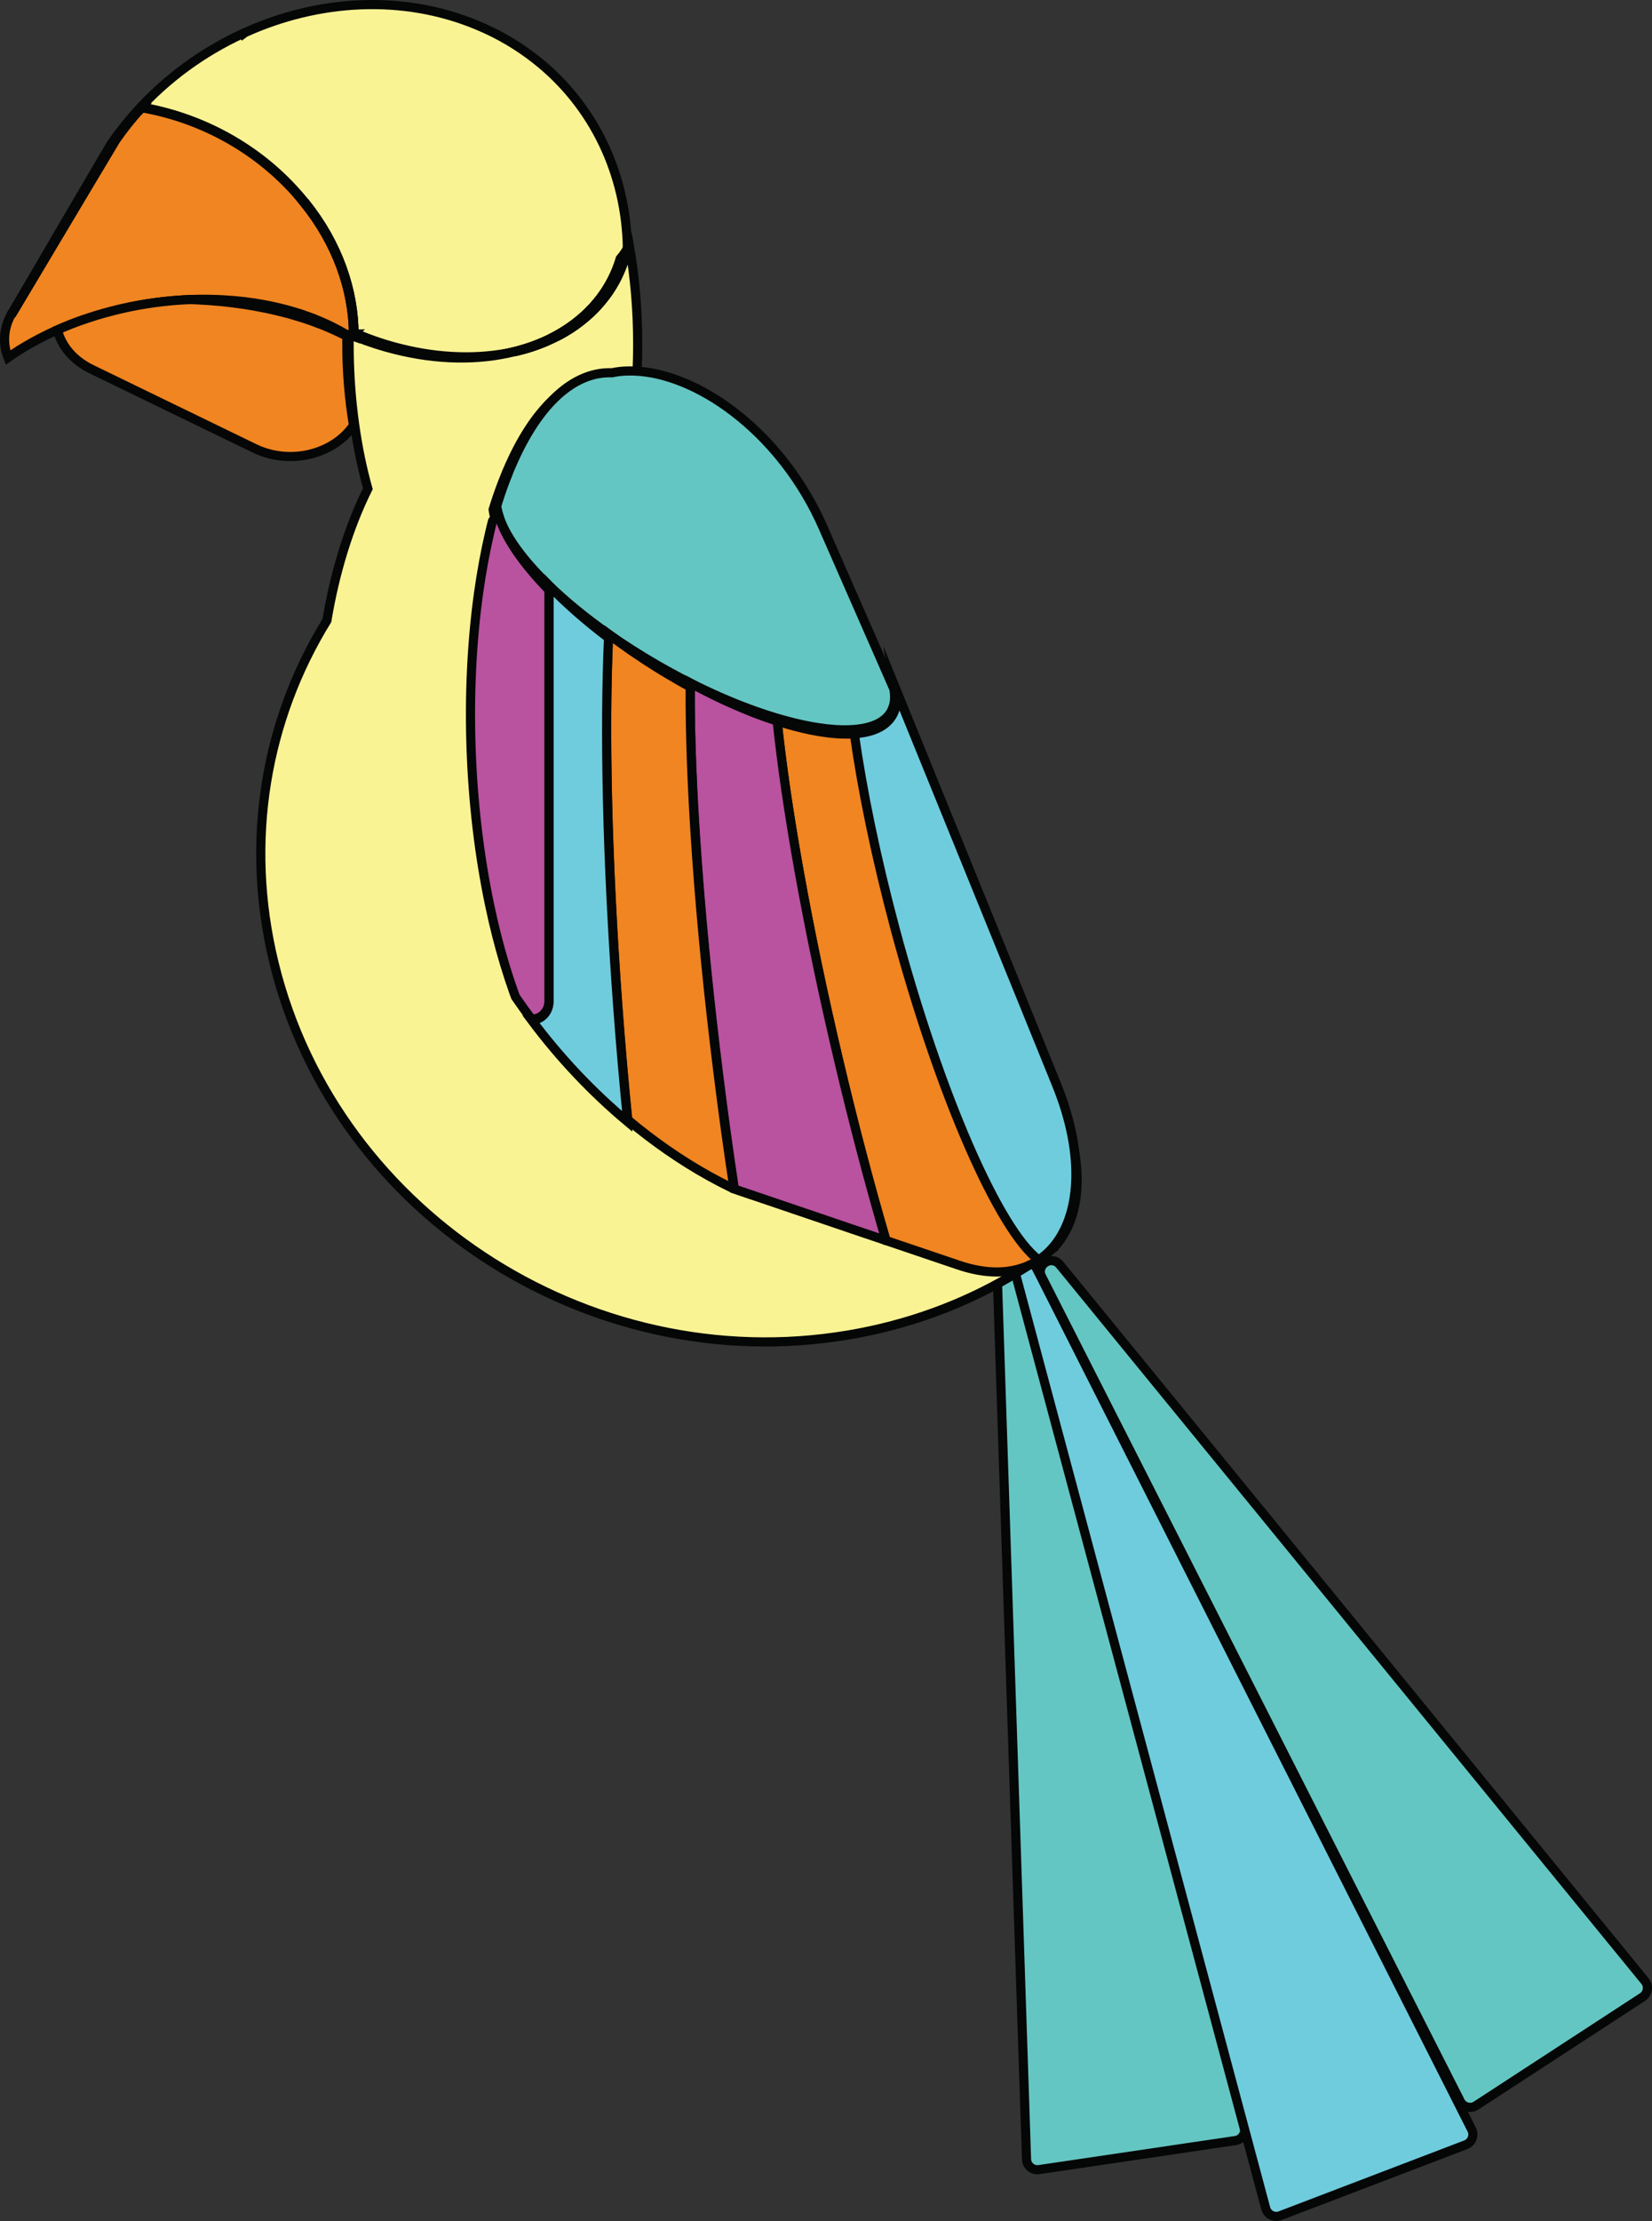 <?xml version="1.0" encoding="UTF-8"?>
<svg id="Layer_2" data-name="Layer 2" xmlns="http://www.w3.org/2000/svg" viewBox="0 0 361.29 485.43">
  <rect x="0" y="0" width="361.29" height="485.43" fill="#333333" stroke="none"/>
  <defs>
    <style>
      .cls-1 {
        fill: #b9529f;
      }

      .cls-1, .cls-2, .cls-3, .cls-4, .cls-5, .cls-6 {
        stroke: #050606;
        stroke-miterlimit: 10;
        stroke-width: 2px;
      }

      .cls-2 {
        fill: #f08521;
      }

      .cls-3 {
        fill: #64c6c2;
      }

      .cls-4 {
        fill: #faf394;
      }

      .cls-5 {
        fill: #6fccdd;
      }

      .cls-6 {
        fill: none;
      }
    </style>
  </defs>
  <g id="Layer_5" data-name="Layer 5">
    <g>
      <path class="cls-3" d="m222.86,279.96l49.28,184.92c.37,1.38-.55,2.77-1.96,2.97l-42.95,6.35c-1.41.21-2.69-.86-2.73-2.28l-6.34-191.27c-.09-2.84,3.96-3.44,4.69-.69Z"/>
      <path class="cls-3" d="m231.78,276.42l127.97,156.56c.9,1.1.64,2.73-.54,3.51l-36.4,23.72c-1.19.77-2.79.35-3.43-.92l-91.58-180.28c-1.29-2.55,2.17-4.8,3.97-2.59Z"/>
      <path class="cls-5" d="m226.62,277.06l95.24,188.39c.64,1.26.04,2.8-1.28,3.31l-40.61,15.51c-1.32.5-2.79-.24-3.16-1.61l-54.63-203.9c-.74-2.77,3.14-4.25,4.43-1.69Z"/>
    </g>
    <g>
      <g>
        <path class="cls-2" d="m76.47,73.14c.17-.01.34-.02.51-.02v.02c-.37.01-.74.03-1.12.05-.55-.34-1.1-.66-1.67-.96-.44-.24-.89-.48-1.35-.71-.14-.07-.29-.15-.44-.22-.46-.23-.92-.44-1.4-.65-.51-.24-1.04-.46-1.57-.68-.14-.06-.28-.11-.42-.17-.38-.16-.76-.31-1.15-.44-.26-.11-.53-.2-.8-.29-.17-.07-.34-.13-.51-.18-.45-.17-.9-.32-1.36-.46-.03-.01-.06-.02-.1-.03-.53-.17-1.07-.32-1.61-.48-.43-.12-.86-.23-1.3-.35-.29-.08-.59-.16-.89-.22-.37-.09-.74-.18-1.11-.26-.36-.09-.72-.16-1.08-.24-.4-.08-.79-.16-1.19-.23-.38-.08-.77-.15-1.16-.2-.77-.14-1.55-.26-2.34-.36-.67-.1-1.35-.18-2.03-.24-.19-.02-.38-.04-.57-.06-.32-.03-.64-.06-.96-.09h-.03c-.57-.05-1.14-.09-1.71-.12-.66-.05-1.32-.07-1.98-.09-.13-.01-.27-.01-.4-.01-.69-.03-1.38-.04-2.08-.04-1,0-2,.02-3.01.06-4.19.16-8.47.66-12.81,1.52-.66.14-1.31.27-1.95.42-.65.14-1.29.3-1.93.46-.63.16-1.27.32-1.89.5-.06.02-.13.03-.19.05-1.19.32-2.35.69-3.5,1.07-.43.14-.86.28-1.28.43-.26.09-.51.18-.77.27-1.21.44-2.39.9-3.55,1.39-.41.17-.82.35-1.22.53-.05.02-.09.04-.14.06-.37.17-.74.34-1.11.51-.31.14-.62.29-.93.44-1.23.6-2.42,1.22-3.58,1.87-.48.27-.95.53-1.41.82-.3.17-.59.34-.88.52-.35.22-.7.45-1.04.67-.58.37-1.15.75-1.71,1.14-1.11-2.86-1.05-6.14.6-9.24l2.44-4.08-2.08,3.57c-.08.14-.16.27-.23.41l17.58-29.47.71-1.18,4.5-7.53c1.73-2.51,3.62-4.86,5.65-7.08,12.2,2.09,24.11,8.16,33.07,17.83.91.98,1.76,1.97,2.57,2.98,7.13,8.86,10.68,18.98,10.74,28.7-.28,0-.56.02-.85.04,0,.01.02.03.02.05Z"/>
        <path class="cls-6" d="m77.3,73.11v.03c-.46.02-.93.04-1.4.07-.01-.01-.03-.02-.04-.02.38-.02.75-.04,1.12-.05v-.02c.11,0,.21,0,.32,0Z"/>
        <path class="cls-6" d="m30.92,23.54c-2.03,2.22-3.92,4.57-5.65,7.08l-4.5,7.53-.71,1.18L2.48,68.8c.07-.14.15-.27.23-.41l2.08-3.57.24-.42,14.9-24.97.71-1.18,4.5-7.54c1.76-2.53,3.68-4.93,5.74-7.18.01,0,.03,0,.04.01Z"/>
        <path class="cls-6" d="m77.3,73.05v.06c-.11,0-.21,0-.32,0-.17,0-.34.01-.51.02,0-.02-.01-.04-.02-.05.29-.02.57-.03.85-.04Z"/>
        <path class="cls-4" d="m137.21,54.32s-.03.12-.04.17c-.46.73-.95,1.42-1.5,2.07-1.84,6.15-5.82,11.57-11.95,15.53-3.09,2-6.52,3.5-10.2,4.5-.15.06-.31.1-.47.13-.14.04-.28.08-.42.11-.04.01-.07.02-.11.03-7.73,1.74-16.35,1.46-24.87-.67-3.17-.78-6.32-1.83-9.41-3.12-.1,0-.2.01-.3.01-.15.01-.3.01-.45.02-.06,0-.13,0-.19.01v-.06s.09-.01.13-.01c-.04-9.68-3.54-19.77-10.59-28.61-.86-1.07-1.76-2.12-2.72-3.15-8.97-9.69-20.9-15.75-33.11-17.85-.03.04-.06.07-.09.11-.01-.01-.03-.01-.04-.01-2.06,2.25-3.98,4.65-5.74,7.18l-4.5,7.54-.71,1.18-14.9,24.97,7.78-13.38,6.41-10.92.21-.36,4.83-8.22c1.71-2.48,3.57-4.83,5.56-7.05,6.58-7.33,14.58-13.13,23.3-17.14l.06.1c.12-.09.25-.19.38-.3C69.59-.12,87.97-1.27,104.24,5.46c4.81,1.98,9.14,4.55,12.97,7.58,12.67,9.98,19.77,25.05,20,41.28Z"/>
        <path class="cls-6" d="m30.92,23.54c-2.03,2.22-3.92,4.57-5.65,7.08l-4.5,7.53-.71,1.18L2.48,68.8c.07-.14.15-.27.23-.41l2.08-3.57.24-.42,14.9-24.97.71-1.18,4.5-7.54c1.76-2.53,3.68-4.93,5.74-7.18.01,0,.03,0,.04.01Z"/>
        <path class="cls-6" d="m77.3,73.05v.06c-.11,0-.21,0-.32,0-.17,0-.34.01-.51.02,0-.02-.01-.04-.02-.05.29-.02.57-.03.85-.04Z"/>
        <path class="cls-6" d="m137.17,54.49c-.09.41-.2.82-.3,1.22-.25.87-.53,1.73-.85,2.57-.13.34-.27.68-.42,1.01-.06.15-.12.29-.19.44,0,.01-.01.03-.02.04-.13.3-.27.59-.42.89-.17.35-.36.69-.55,1.03-.08.15-.16.29-.25.43-.22.4-.46.79-.72,1.18-.12.2-.26.4-.39.59-.11.16-.23.32-.34.47-.13.18-.26.36-.4.54,0,.01-.01.02-.03.03-.15.2-.29.39-.46.58-.08.12-.18.25-.29.36-.14.18-.29.36-.45.53-.28.33-.57.65-.88.96-.29.31-.59.61-.91.91-.38.37-.78.73-1.2,1.08-.31.27-.63.53-.95.78-.38.3-.77.6-1.17.88-.4.29-.81.57-1.23.84-.97.62-1.97,1.2-3,1.72-.35.18-.7.35-1.05.51-.28.13-.57.27-.86.39-2.28,1.01-4.7,1.8-7.21,2.37-.04.01-.07.02-.11.02.04-.01.07-.02.11-.03.07-.02.14-.03.21-.05.07-.01.14-.03.21-.06.16-.03.32-.07.47-.13,3.68-1,7.11-2.5,10.2-4.5,6.13-3.96,10.11-9.38,11.95-15.53.55-.65,1.04-1.34,1.5-2.07Z"/>
      </g>
      <path class="cls-4" d="m230.36,272.8c-.31.23-.61.46-.93.67h-.01c-1.11.83-2.25,1.63-3.4,2.39-.05.03-.1.07-.15.1-.99.66-1.99,1.3-3.01,1.91,0,0-.01.01-.02.01-10.28,6.34-21.96,10.96-34.73,13.43-57.08,11.05-114.45-25.06-128.13-80.64-6.63-26.97-1.77-53.55,11.51-75.05,1.81-10.83,4.9-20.63,8.96-28.8-1.22-4.34-2.18-8.98-2.87-13.87-.8-5.64-1.23-11.6-1.23-17.77,0-.61,0-1.22.01-1.83.25-.02.5-.03.75-.04.29.12.59.24.89.37,2.81,1.13,5.67,2.04,8.54,2.75,8.93,2.23,17.97,2.44,25.98.43.04,0,.07-.01.11-.02,2.51-.57,4.93-1.36,7.21-2.37.29-.12.58-.26.86-.39.35-.16.7-.33,1.05-.51,1.03-.52,2.03-1.1,3-1.72.42-.27.83-.55,1.23-.84.4-.28.79-.58,1.17-.88.32-.25.64-.51.95-.78.42-.35.82-.71,1.2-1.08.32-.3.62-.6.91-.91.31-.31.6-.63.88-.96.16-.17.31-.35.45-.53.11-.11.21-.24.29-.36.17-.19.31-.38.46-.58.02-.01.03-.02.03-.03.14-.17.28-.36.4-.54.11-.15.23-.31.34-.47.13-.19.27-.39.39-.59.26-.39.5-.78.72-1.18.09-.14.17-.28.25-.43.19-.34.38-.68.55-1.03.15-.3.29-.59.42-.89.01-.01.02-.03.02-.04.07-.15.13-.29.19-.44.15-.33.29-.67.42-1.01.32-.84.6-1.7.85-2.57.1-.4.21-.81.3-1.22.16-.26.32-.52.47-.79,1.18,6.73,1.82,13.95,1.82,21.48,0,2.29-.06,4.55-.18,6.77-.91-.09-1.8-.12-2.67-.1-.03-.01-.05-.01-.08,0-1.2.02-2.36.16-3.47.39-7.55-.26-14.95,5.52-20.8,17.68-.52,1.09-1.03,2.23-1.52,3.39-.3.72-.59,1.45-.87,2.19-.73,1.89-1.4,3.85-2.02,5.88.08.63.22,1.28.43,1.95,1.3,4.4,5.19,9.79,11,15.4,3.65,3.52,8.05,7.13,13.04,10.64,3.31,2.33,6.88,4.61,10.66,6.79.74.43,1.48.85,2.22,1.25.69.39,1.38.76,2.06,1.12.48.26.95.51,1.42.75.5.26,1,.52,1.5.77.53.27,1.07.54,1.6.8,1.18.57,2.35,1.12,3.5,1.64.39.18.77.35,1.15.52.65.29,1.29.56,1.94.83.49.21.98.41,1.47.61,1,.41,1.99.79,2.96,1.15.5.19.99.37,1.47.54.15.05.29.1.44.15.58.21,1.15.4,1.72.59.1.03.2.07.31.1.6.2,1.21.39,1.8.57.06.02.13.04.19.06.13.04.27.08.4.12.98.29,1.94.55,2.87.79.33.09.66.17.98.25,2.41.59,4.68,1.01,6.79,1.25.19.03.39.05.58.07,2.04.22,3.91.26,5.58.13.63-.05,1.24-.12,1.81-.22,3.03-.51,5.22-1.71,6.33-3.64.13-.22.24-.44.33-.68l.34.76,16.68,38.02,11.15,25.39,5.64,12.87.02.04,3.12,7.12c6.28,14.31,5.21,26.54-.99,32.92Z"/>
      <path class="cls-6" d="m113.52,76.59c2.2-.53,4.31-1.24,6.32-2.12-2.28,1.01-4.7,1.8-7.21,2.37-.04.01-.07.02-.11.02.04-.01.07-.02.11-.03.07-.02.14-.03.21-.05.07-.01.14-.03.21-.06.16-.03.32-.07.47-.13Z"/>
      <path class="cls-6" d="m125.98,71.01c-.4.29-.81.57-1.23.84-.97.62-1.97,1.2-3,1.72,1.03-.53,2.03-1.11,3-1.73.42-.27.83-.55,1.23-.83Z"/>
      <path class="cls-6" d="m137.17,54.49c-.09.41-.2.82-.3,1.22-.25.87-.53,1.73-.85,2.57-.13.34-.27.68-.42,1.01-.06.15-.12.29-.19.44,0,.01-.01.03-.02.04-.13.3-.27.59-.42.89-.17.35-.36.69-.55,1.03-.08.15-.16.29-.25.43-.22.4-.46.79-.72,1.18-.12.2-.26.4-.39.59-.11.16-.23.32-.34.47-.13.18-.26.36-.4.54,0,.01-.01.02-.03.03-.15.2-.29.39-.46.58-.08.12-.18.25-.29.36-.14.18-.29.36-.45.53-.28.33-.57.65-.88.96-.29.31-.59.61-.91.91-.38.37-.78.73-1.2,1.08-.31.27-.63.53-.95.78-.38.3-.77.6-1.17.88-.4.29-.81.57-1.23.84-.97.62-1.97,1.2-3,1.72-.35.18-.7.35-1.05.51-.28.13-.57.27-.86.39-2.28,1.01-4.7,1.8-7.21,2.37.07-.02.14-.04.21-.06.07-.01.14-.03.21-.06.16-.03.32-.07.47-.13,3.68-1,7.11-2.5,10.2-4.5,6.13-3.96,10.11-9.38,11.95-15.53.55-.65,1.04-1.34,1.5-2.07Z"/>
    </g>
    <g>
      <path class="cls-3" d="m195.17,154.91c-.09.24-.2.46-.33.68-1.11,1.93-3.3,3.13-6.33,3.64-.57.1-1.18.17-1.81.22-1.67.13-3.54.09-5.58-.13-.19-.02-.39-.04-.58-.07-2.11-.24-4.38-.66-6.79-1.25-.32-.08-.65-.16-.98-.25-.93-.24-1.89-.5-2.87-.79-.13-.04-.27-.08-.4-.12-.06-.02-.13-.04-.19-.06-.59-.18-1.2-.37-1.8-.57-.11-.03-.21-.07-.31-.1-.57-.19-1.14-.38-1.72-.59-.15-.05-.29-.1-.44-.15-.48-.17-.97-.35-1.47-.54-.97-.36-1.96-.74-2.96-1.15-.49-.2-.98-.4-1.47-.61-.65-.27-1.29-.54-1.94-.83-.38-.17-.76-.34-1.15-.52-1.15-.52-2.32-1.07-3.5-1.64-.53-.26-1.07-.53-1.6-.8-.5-.25-1-.51-1.5-.77-.47-.24-.94-.49-1.42-.75-.68-.36-1.37-.73-2.06-1.12-.74-.4-1.48-.82-2.22-1.25-3.78-2.18-7.35-4.46-10.66-6.79-4.99-3.51-9.39-7.12-13.04-10.64-5.81-5.61-9.7-11-11-15.4-.21-.67-.35-1.32-.43-1.95.62-2.03,1.29-3.99,2.02-5.88.28-.74.57-1.47.87-2.19.49-1.16,1-2.3,1.52-3.39,5.85-12.16,13.25-17.94,20.8-17.68,1.11-.23,2.27-.37,3.47-.39.03-.01.05-.01.08,0,.87-.02,1.76.01,2.67.1,13.64,1.2,31.09,13.87,39.96,34.1l5.65,12.89,6.81,15.51,3,6.85c.32,1.63.24,3.11-.3,4.38Z"/>
      <path class="cls-2" d="m230.04,272.89c-.86.95-1.82,1.79-2.88,2.49-.53.35-1.08.67-1.65.95-2.16,1.07-4.65,1.66-7.42,1.68-2.58.01-5.4-.47-8.44-1.5l-15.89-5.38c-3.52-12.02-7.05-25.36-10.38-39.47-6.82-28.87-11.48-55.25-13.42-74.05,1.03.33,2.05.63,3.03.9.33.1.66.18.99.27,2.43.64,4.72,1.1,6.85,1.36.19.04.4.06.59.08,1.97.22,3.78.28,5.41.15.7-.04,1.37-.12,2-.24,3.08-.54,5.31-1.85,6.44-3.98.83-1.53,1.02-3.41.64-5.51l15.01,36.89,11.26,27.67,8.86,21.82c6.35,15.59,5.27,28.92-1,35.87Z"/>
      <path class="cls-1" d="m193.76,271.13l-7.78-2.63-6.29-2.14-17.48-5.93-1.6-.54c-1.24-8.16-2.42-16.69-3.51-25.47-3.82-30.68-5.89-58.64-6.14-79.03-.02-1.82-.02-3.57,0-5.26-.01-.28,0-.57,0-.85.54.29,1.08.59,1.62.87,1.19.62,2.37,1.22,3.53,1.79.39.19.78.38,1.16.56.66.32,1.3.62,1.96.91.5.23.99.45,1.49.66,1.01.45,2.01.86,2.98,1.26.51.2,1,.4,1.49.59.15.05.29.1.44.16.59.23,1.17.43,1.74.64.1.03.2.08.31.11.61.22,1.23.43,1.82.62.06.02.13.05.19.07.09.03.19.06.28.09,1.94,18.8,6.6,45.18,13.42,74.05,3.33,14.11,6.86,27.45,10.38,39.47Z"/>
      <path class="cls-2" d="m160.52,259.78l-.63-.22c-6.3-3.06-12.46-6.91-18.32-11.39-1.45-1.1-2.87-2.25-4.28-3.43-.82-8.13-1.56-16.63-2.2-25.38-2.33-31.69-2.93-60.4-2-80.75,3.31,2.52,6.88,4.98,10.66,7.33.74.46,1.48.92,2.22,1.35.69.42,1.38.82,2.06,1.21.48.28.95.55,1.42.81.5.28,1,.56,1.5.83-.15,20.54,1.91,50.84,6.09,84.39,1.08,8.71,2.25,17.16,3.48,25.25Z"/>
      <path class="cls-5" d="m137.29,245.2c-7.79-6.5-14.94-14.09-21.06-22.29h.17c2.01,0,3.65-1.77,3.65-3.93v-91.02c3.65,3.79,8.05,7.68,13.04,11.45-.93,20.29-.33,48.9,2,80.49.64,8.72,1.38,17.19,2.2,25.3Z"/>
      <path class="cls-1" d="m120.05,128.94v89.9c0,2.14-1.64,3.88-3.65,3.88h-.17c-1.21-1.58-2.37-3.2-3.49-4.83-.12-.3-.23-.61-.34-.91-1.42-3.99-2.68-8.18-3.78-12.51-.55-2.16-1.06-4.36-1.52-6.58-4.63-21.95-5.43-46.85-2.43-68.33.64-4.57,1.45-8.97,2.43-13.17.19-.86.4-1.7.62-2.54h0c.34-.54.8-.98,1.33-1.28,1.3,4.68,5.19,10.41,11,16.37Z"/>
      <path class="cls-5" d="m230.04,272.89c-.86.95-1.82,1.79-2.88,2.49-8.62-6.45-21.62-35.86-31.43-72.48-4.13-15.44-7.13-30.05-8.9-42.53.7-.04,1.37-.12,2-.24,3.08-.54,5.31-1.85,6.44-3.98.83-1.53,1.02-3.41.64-5.51l15.01,36.89,11.26,27.67,8.86,21.82c6.35,15.59,5.27,28.92-1,35.87Z"/>
    </g>
    <path class="cls-6" d="m77.3,73.05v.06c-.28,0-.55,0-.83.03,0-.02-.01-.04-.02-.05.29-.02.57-.03.85-.04Z"/>
    <path class="cls-6" d="m77.43,73.04s-.09,0-.13.01c-.06-9.72-3.61-19.84-10.74-28.7.09.02.19.05.28.08,7.05,8.84,10.55,18.93,10.59,28.61Z"/>
    <path class="cls-2" d="m75.85,75.18c0,6.17.51,12.13,1.46,17.77-4.03,6.06-13.55,8.98-21.69,5.03l-35.55-17.25c-4.16-2.01-6.65-5.19-7.52-8.62.4-.18.81-.36,1.22-.53,1.16-.49,2.34-.95,3.55-1.39.26-.09.51-.18.77-.27.42-.15.85-.29,1.28-.43,1.15-.38,2.31-.75,3.5-1.07.06-.02.13-.03.19-.05.62-.18,1.26-.34,1.89-.5.64-.16,1.28-.32,1.93-.46.64-.15,1.29-.28,1.95-.42,4.34-.86,8.62-1.36,12.81-1.52.6.02,1.2.04,1.8.08.68.03,1.35.07,2.03.12h.04c.38.03.76.06,1.14.09.23.02.45.04.68.06.81.06,1.62.14,2.41.24.94.1,1.87.22,2.79.36.46.05.93.12,1.38.2.47.07.94.15,1.41.23.43.08.86.15,1.29.24.44.08.88.17,1.32.26.36.06.71.14,1.06.22.52.12,1.03.23,1.54.35.65.16,1.29.31,1.92.48.05.01.08.02.12.03.55.14,1.08.29,1.62.46.2.05.4.11.6.18.33.09.65.18.96.29.46.13.91.28,1.36.44.17.06.34.11.5.17.63.22,1.27.44,1.87.68.57.21,1.12.42,1.67.65.18.07.35.15.52.22.55.23,1.08.47,1.61.71.69.31,1.37.64,2.03.98.18-.01.37-.02.55-.02.38-.02.75-.04,1.12-.05v-.03c.07-.01.15-.01.22-.01h.1c.15-.01.29-.01.44-.02h0s.06.52.06.52v.08c-.33-.12-.67-.24-1-.35-.02-.01-.03-.01-.05-.02-.3.01-.59.02-.89.04-.01.61-.01,1.22-.01,1.83Z"/>
  </g>
</svg>